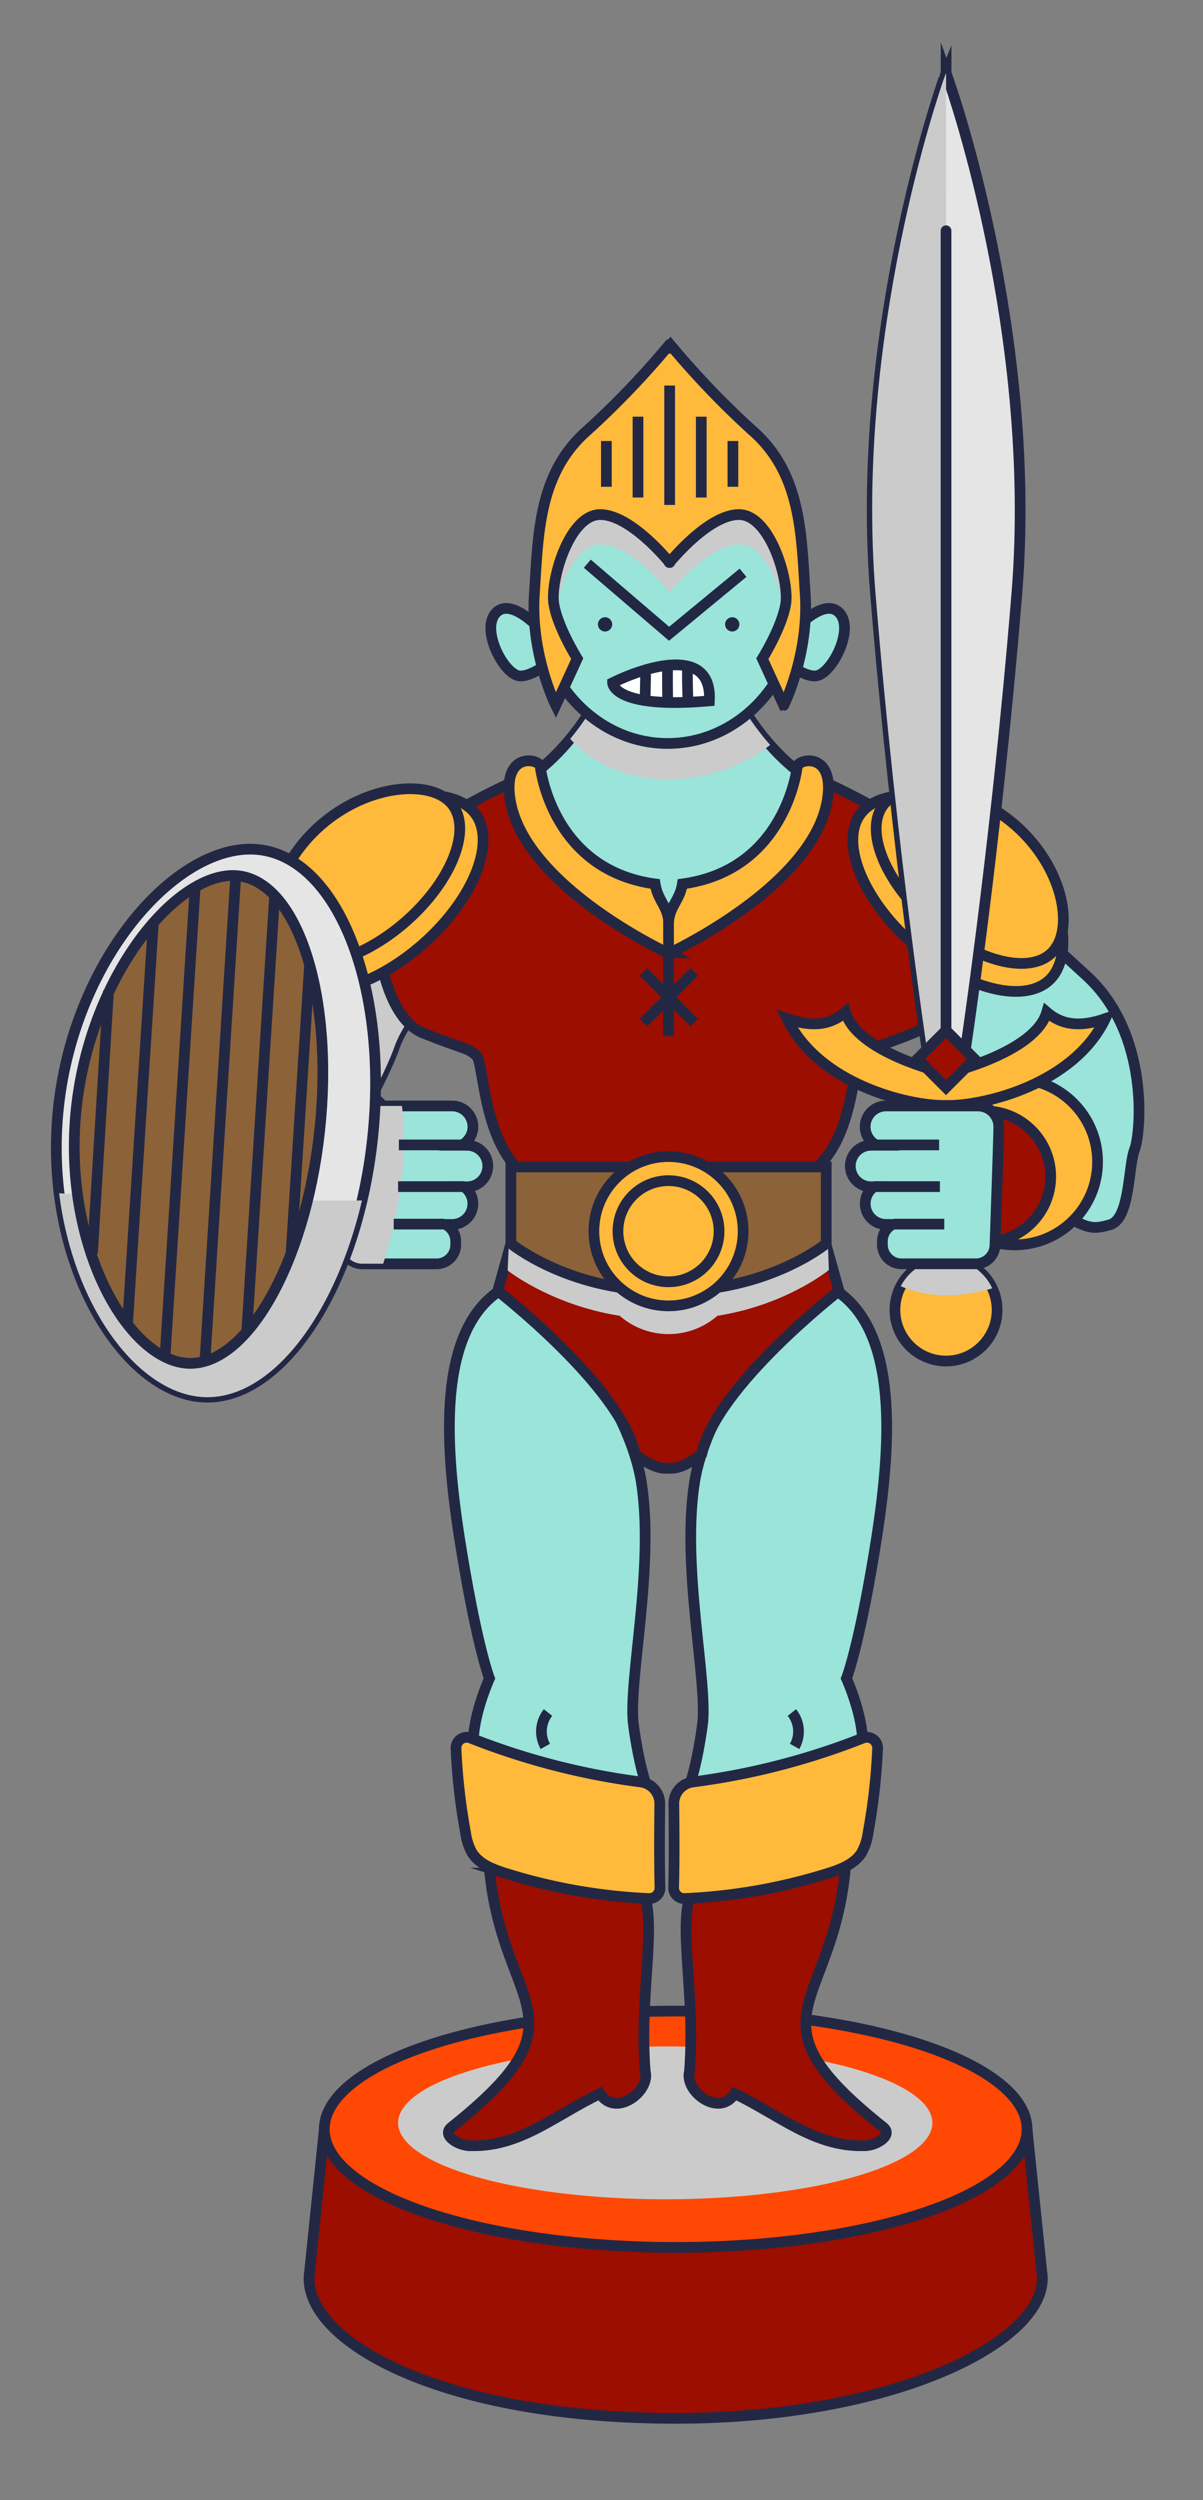 <svg xmlns="http://www.w3.org/2000/svg" viewBox="0 0 336.73 699.62"><rect x="0" y="0" width="336.73" height="699.62" fill="#808080" stroke="none"/><defs><style>.cls-1{isolation:isolate;}.cls-2{fill:#9b0e00;}.cls-10,.cls-11,.cls-2,.cls-3,.cls-5,.cls-6,.cls-7,.cls-8,.cls-9{stroke:#222844;stroke-miterlimit:10;stroke-width:3px;}.cls-3{fill:#ff4803;}.cls-4{fill:#cbcbcb;mix-blend-mode:multiply;}.cls-5{fill:#9ae4da;}.cls-6{fill:#ffb93b;}.cls-11,.cls-7{fill:none;}.cls-8{fill:#fff;}.cls-9{fill:#e5e5e5;}.cls-10{fill:#8c6239;}.cls-11{stroke-linecap:round;}.cls-12{fill:#222844;}</style></defs><g class="cls-1"><g id="Layer_1" data-name="Layer 1"><path class="cls-2" d="M291.62,635.9l-4.14-40.06H90.78L86.64,635.9a11,11,0,0,0-.14,1.72c0,18.26,38,39.12,102.63,39.12,60.15,0,102.63-20.86,102.63-39.12A11,11,0,0,0,291.62,635.9Z"/><ellipse class="cls-3" cx="189.13" cy="595.84" rx="98.35" ry="33.07"/><ellipse class="cls-4" cx="186.21" cy="594.05" rx="74.78" ry="21.39"/><path class="cls-5" d="M124.87,273.87s-11,9.22-14.48,19.12S92,331.09,80.87,337.39s-11.93,6.95-17.62,5.34-5.08-16.5-6.86-21S52,289.21,69.88,272.94s31.47-29.63,31.47-29.63Z"/><path class="cls-4" d="M124.87,273.87s-11,9.22-14.48,19.12S92,331.09,80.87,337.39s-11.93,6.95-17.62,5.34-5.08-16.5-6.86-21S52,289.21,69.88,272.94s31.47-29.63,31.47-29.63Z"/><circle class="cls-6" cx="89.97" cy="325.11" r="23.25"/><circle class="cls-2" cx="98.19" cy="329.24" r="18.34"/><path class="cls-5" d="M249.07,273.87s11,9.22,14.49,19.12,18.37,38.1,29.51,44.4,11.93,6.95,17.62,5.34,5.09-16.5,6.87-21,4.38-32.48-13.5-48.75-31.47-29.63-31.47-29.63Z"/><path class="cls-5" d="M228.76,219.49c-15.26-8.72-23.43-26.15-23.43-26.15H168.4s-8.17,17.43-23.43,26.15-3.81,51.22,11.44,65.93c4.08,3.93,56.83,3.93,60.91,0C232.58,270.71,244,228.21,228.76,219.49Z"/><path class="cls-4" d="M215.57,208.46a71.69,71.69,0,0,1-10.24-15.12H168.4a70.58,70.58,0,0,1-8.79,13.41C173.1,222.06,199.69,221.08,215.57,208.46Z"/><path class="cls-5" d="M139.76,361.25c-18.65,12.44-14.71,47.95-10.35,74.11S137,469.68,137,469.68s-5.45,12-4.36,20.16,48.49,10.36,48.49,10.36-2.18-5.45-3.81-17.44,6-44.13,2.18-68.11S147.93,355.8,139.76,361.25Z"/><path class="cls-5" d="M234.21,361.25c18.65,12.44,14.71,47.95,10.35,74.11s-7.63,34.32-7.63,34.32,5.45,12,4.36,20.16S192.8,500.2,192.8,500.2s2.18-5.45,3.81-17.44-6-44.13-2.18-68.11S226,355.8,234.21,361.25Z"/><path class="cls-2" d="M137.44,519.27c24.11-.43,36.21-.17,41,6.67,6.67,9.53.28,29.14,2.15,53.69,1.55,5.53-8.28,13.06-12.64,6.25-12.4,5.91-22.23,14.87-36,14.57-3.31.21-8.51-2.85-5.59-5.17,39.64-31.61,13.37-32.83,10.45-74.47Z"/><path class="cls-2" d="M236.15,519.27c-24.1-.43-36.2-.17-41,6.67-6.67,9.53-.28,29.14-2.15,53.69-1.55,5.53,8.28,13.06,12.64,6.25,12.4,5.91,22.23,14.87,36,14.57,3.31.21,8.51-2.85,5.59-5.17-39.64-31.61-13.37-32.83-10.45-74.47Z"/><path class="cls-6" d="M179.29,498.65a198.69,198.69,0,0,1-47.65-12.32,3,3,0,0,0-4,2.89,170.42,170.42,0,0,0,2.67,23.62,15.81,15.81,0,0,0,1.85,5.69c2,3.1,5.69,4.53,9.19,5.64a156.7,156.7,0,0,0,40.28,7.11,3,3,0,0,0,3.11-3c-.21-7.2-.14-17.27-.06-23.44A6.11,6.11,0,0,0,179.29,498.65Z"/><path class="cls-6" d="M194,498.65a198.69,198.69,0,0,0,47.65-12.32,3,3,0,0,1,4,2.89,170.42,170.42,0,0,1-2.67,23.62,15.81,15.81,0,0,1-1.85,5.69c-2,3.1-5.69,4.53-9.19,5.64a156.7,156.7,0,0,1-40.28,7.11,3,3,0,0,1-3.11-3c.21-7.2.14-17.27.06-23.44A6.11,6.11,0,0,1,194,498.65Z"/><path class="cls-5" d="M153.76,178.87s-9.63-12.06-14.64-7.65,1.95,17.79,6.44,17.94,11.6-6.56,11.6-6.56Z"/><path class="cls-5" d="M220,178.87s9.64-12.06,14.64-7.65-1.94,17.79-6.43,17.94-11.6-6.56-11.6-6.56Z"/><ellipse class="cls-5" cx="186.87" cy="167.73" rx="36.78" ry="40.32"/><polyline class="cls-7" points="164.39 157.74 187.28 177.35 207.98 160.28"/><path class="cls-8" d="M171.46,191.06c9-4.44,27.95-10.6,27.1,5.07C171.55,198.51,171.46,191.06,171.46,191.06Z"/><path class="cls-7" d="M180.7,188.61c0,1.82-.1,5.55-.14,7.36"/><path class="cls-7" d="M186.89,186.8c-.13,2.54,0,7,0,9.53"/><path class="cls-7" d="M192.43,186.71c-.05,2.42,0,6,.11,8.44"/><path class="cls-2" d="M265.56,242.84c-6.18-11.56-36-24.53-36-24.53l-12.35,27.34-29.89,19.16L157,245.65l-12.35-27.34s-29.79,13-36,24.53-2.55,41.35,9.8,46.26,12,3.85,14.9,6.3c2.17,1.83,1.67,25.69,14.71,34.35l-8.74,31.5s34.42,26.7,38.41,45.59c1,.91,5.65,4.55,9.36,4,3.71.51,8.31-3.13,9.35-4,4-18.89,38.41-45.59,38.41-45.59l-9.08-32.39c13.45-8,12.86-31.61,15-33.46,2.91-2.45,2.55-1.4,14.9-6.3S271.73,254.41,265.56,242.84Z"/><path class="cls-6" d="M223.15,214.56s-3.09,28.88-32.15,32.8c-.7,4.51-3.42,6.07-3.84,10.37-.41-4.3-3.08-5.86-3.78-10.37-29.06-3.92-32.15-32.8-32.15-32.8,0-2-9.08-4.21-8.71,6.45,1,23.86,38.69,42.92,44.33,45.64a.74.74,0,0,0,.68,0c5.64-2.72,43.33-21.78,44.34-45.64C232.23,210.35,223.15,212.59,223.15,214.56Z"/><line class="cls-7" x1="187.13" y1="289.94" x2="187.13" y2="256.53"/><line class="cls-7" x1="194.33" y1="286.17" x2="180.12" y2="271.96"/><line class="cls-7" x1="180.12" y1="286.17" x2="194.33" y2="271.96"/><path class="cls-6" d="M282.53,234.08c14.62,12.83,18.56,31.83,11.83,39.51s-24.06,3.51-38.69-9.32-21-29.46-14.28-37.14S267.9,221.26,282.53,234.08Z"/><path class="cls-6" d="M284.28,231c13,11.42,16.53,28.34,10.53,35.18s-21.43,3.12-34.45-8.3-18.73-26.23-12.72-33.08S271.25,219.52,284.28,231Z"/><circle class="cls-6" cx="283.97" cy="325.11" r="23.25"/><circle class="cls-2" cx="275.76" cy="329.24" r="18.34"/><path class="cls-5" d="M94.94,315.3a5.83,5.83,0,0,1,5.82-5.81h25.79a5.81,5.81,0,0,1,2.62,11h1.56a5.81,5.81,0,0,1,0,11.62h-.81a5.81,5.81,0,0,1-3.37,10.54h-1.86a5.3,5.3,0,0,1,2.87,4.69v1a5.35,5.35,0,0,1-5.34,5.33H101.37A5.36,5.36,0,0,1,96,348.29S94.94,317.84,94.94,315.3Z"/><path class="cls-4" d="M112.51,309.49H100.76a5.83,5.83,0,0,0-5.82,5.81c0,2.54,1.09,33,1.09,33a5.36,5.36,0,0,0,5.34,5.33h5.88C111.7,339.52,114.29,324.53,112.51,309.49Z"/><line class="cls-7" x1="129.82" y1="320.39" x2="111.65" y2="320.39"/><line class="cls-7" x1="129.95" y1="332.06" x2="111.43" y2="332.06"/><line class="cls-7" x1="124.37" y1="342.55" x2="110.2" y2="342.55"/><path class="cls-6" d="M91.42,234.08c-14.63,12.83-18.57,31.83-11.83,39.51s24.06,3.51,38.68-9.32,21-29.46,14.29-37.14S106,221.26,91.42,234.08Z"/><path class="cls-6" d="M89.67,231c-13,11.42-16.54,28.34-10.54,35.18s21.43,3.12,34.46-8.3,18.72-26.23,12.72-33.08S102.69,219.52,89.67,231Z"/><path class="cls-9" d="M16.39,309.73c-4.61,42.28,17.1,78.71,39.3,81.13s44-29.88,48.58-72.16-9.65-78.53-31.85-80.95S21,267.45,16.39,309.73Z"/><path class="cls-4" d="M16.56,333.91c3.84,31.17,21.32,55,39.13,56.95,19.08,2.08,37.8-21.46,45.63-54.92C73.07,336.14,44.81,335.76,16.56,333.91Z"/><path class="cls-10" d="M21.38,309.91c-4.11,37.65,13.71,69.7,30.4,71.53s33.57-27.22,37.68-64.88-6.09-69.66-22.78-71.48S25.5,272.26,21.38,309.91Z"/><path class="cls-4" d="M210.67,128.91a239.91,239.91,0,0,1-23-24l-.19.24-.2-.24a238.59,238.59,0,0,1-23,24c-13.07,11.5-13.6,27.53-14.58,43.73,1.81.23,3.55.35,5.33.4.9-8.08,5.87-20.7,13.07-20.7,7.75,0,17.23,10.78,19.22,13.15,0,0,.08.38.2.23.12.15.19-.23.19-.23,2-2.37,11.47-13.15,19.23-13.15,7.37,0,12.41,13.25,13.13,21.29a24.66,24.66,0,0,0,5.36.46C224.29,157.4,224.14,140.76,210.67,128.91Z"/><path class="cls-6" d="M225.39,166.32c-1.09-16.89-1.09-33.78-14.72-45.77a239.18,239.18,0,0,1-23-24l-.19.23-.2-.23a237.87,237.87,0,0,1-23,24c-13.62,12-13.62,28.88-14.71,45.77s6,31.06,6,31.06l6-13.08s-5.45-8.71-6.54-15.25S159.3,144,168,144c7.75,0,17.23,10.78,19.22,13.16,0,0,.08.38.2.23.12.15.19-.23.19-.23,2-2.38,11.47-13.16,19.23-13.16,8.72,0,14.17,18.53,13.08,25.07s-6.54,15.25-6.54,15.25l6,13.08S226.48,183.21,225.39,166.32Z"/><line class="cls-7" x1="187.44" y1="141.3" x2="187.44" y2="107.89"/><line class="cls-7" x1="178.58" y1="139.22" x2="178.58" y2="116.6"/><line class="cls-7" x1="169.73" y1="136.22" x2="169.73" y2="123.41"/><line class="cls-7" x1="196.29" y1="139.22" x2="196.29" y2="116.6"/><line class="cls-7" x1="205.15" y1="136.22" x2="205.15" y2="123.41"/><path class="cls-4" d="M231.25,334.46H197.71a20.79,20.79,0,0,0-21.18,0H143l-.9,21.07s12.13,9.64,31.35,12.67a20.82,20.82,0,0,0,27.37,0c19.22-3,31.18-12.8,31.18-12.8Z"/><path class="cls-10" d="M143,326.56V348s16.65,13.72,44.14,13.21c27.48.51,44.13-13.21,44.13-13.21V326.56Z"/><circle class="cls-6" cx="187.12" cy="344.54" r="20.89"/><circle class="cls-6" cx="187.12" cy="344.54" r="14.15"/><circle class="cls-6" cx="264.8" cy="366.57" r="14.3"/><path class="cls-4" d="M277.74,360.52a14.28,14.28,0,0,0-25.6-.6C260.19,363.48,269.53,363,277.74,360.52Z"/><path class="cls-5" d="M279.57,315.3a5.83,5.83,0,0,0-5.81-5.81H248a5.81,5.81,0,0,0-2.63,11h-1.55a5.81,5.81,0,1,0,0,11.62h.81A5.8,5.8,0,0,0,248,342.64h1.85a5.31,5.31,0,0,0-2.86,4.69v1a5.35,5.35,0,0,0,5.33,5.33h20.85a5.35,5.35,0,0,0,5.34-5.33S279.57,317.84,279.57,315.3Z"/><line class="cls-7" x1="244.7" y1="320.39" x2="262.86" y2="320.39"/><line class="cls-7" x1="244.56" y1="332.06" x2="263.09" y2="332.06"/><line class="cls-7" x1="250.15" y1="342.55" x2="264.31" y2="342.55"/><path class="cls-9" d="M265.43,22.2c0-.07-.61-1.77-.61-1.77l0,.06,0-.06s-.63,1.57-.63,1.64c-1.09,3.09-25,71.92-19.14,143.84,6,73.56,15.26,133.5,15.26,133.5l4.54-3.05,4.53,3.05s9.27-59.94,15.26-133.5C290.45,94,266.53,25.3,265.43,22.2Z"/><path class="cls-4" d="M264.82,20.43l0,.06,0-.06s-.63,1.57-.63,1.64c-1.09,3.09-25,71.92-19.14,143.84,6,73.56,15.26,133.5,15.26,133.5l4.54-3.05Z"/><path class="cls-6" d="M293,283.24c-3.21,11.2-27.08,16.86-27.35,16.94H264c-.27-.08-24.14-5.74-27.35-16.94-4.08,3.5-9.08,4.36-16.35,1.82,8.94,18.56,34.13,24.29,43.74,24.29h1.61c9.61,0,34.8-5.73,43.74-24.29C302.07,287.6,297.07,286.74,293,283.24Z"/><line class="cls-11" x1="264.8" y1="291.78" x2="264.8" y2="64.57"/><rect class="cls-2" x="259.14" y="290.69" width="11.31" height="11.31" transform="translate(287.1 -100.44) rotate(45)"/><line class="cls-7" x1="30.38" y1="277.21" x2="25.88" y2="350.76"/><line class="cls-7" x1="42.91" y1="258.41" x2="35.69" y2="370.52"/><line class="cls-7" x1="54.62" y1="248.33" x2="46.18" y2="379.78"/><line class="cls-7" x1="65.93" y1="246.01" x2="57.35" y2="381"/><line class="cls-7" x1="76.83" y1="251.32" x2="69.06" y2="372.83"/><line class="cls-7" x1="86.64" y1="270.26" x2="81.46" y2="350.9"/><circle class="cls-12" cx="169.36" cy="174.72" r="2"/><circle class="cls-12" cx="204.96" cy="174.72" r="2"/><path class="cls-7" d="M153.4,479.23a8.55,8.55,0,0,0-.76,9.48"/><path class="cls-7" d="M221.66,479.23a8.55,8.55,0,0,1,.76,9.48"/></g></g></svg>